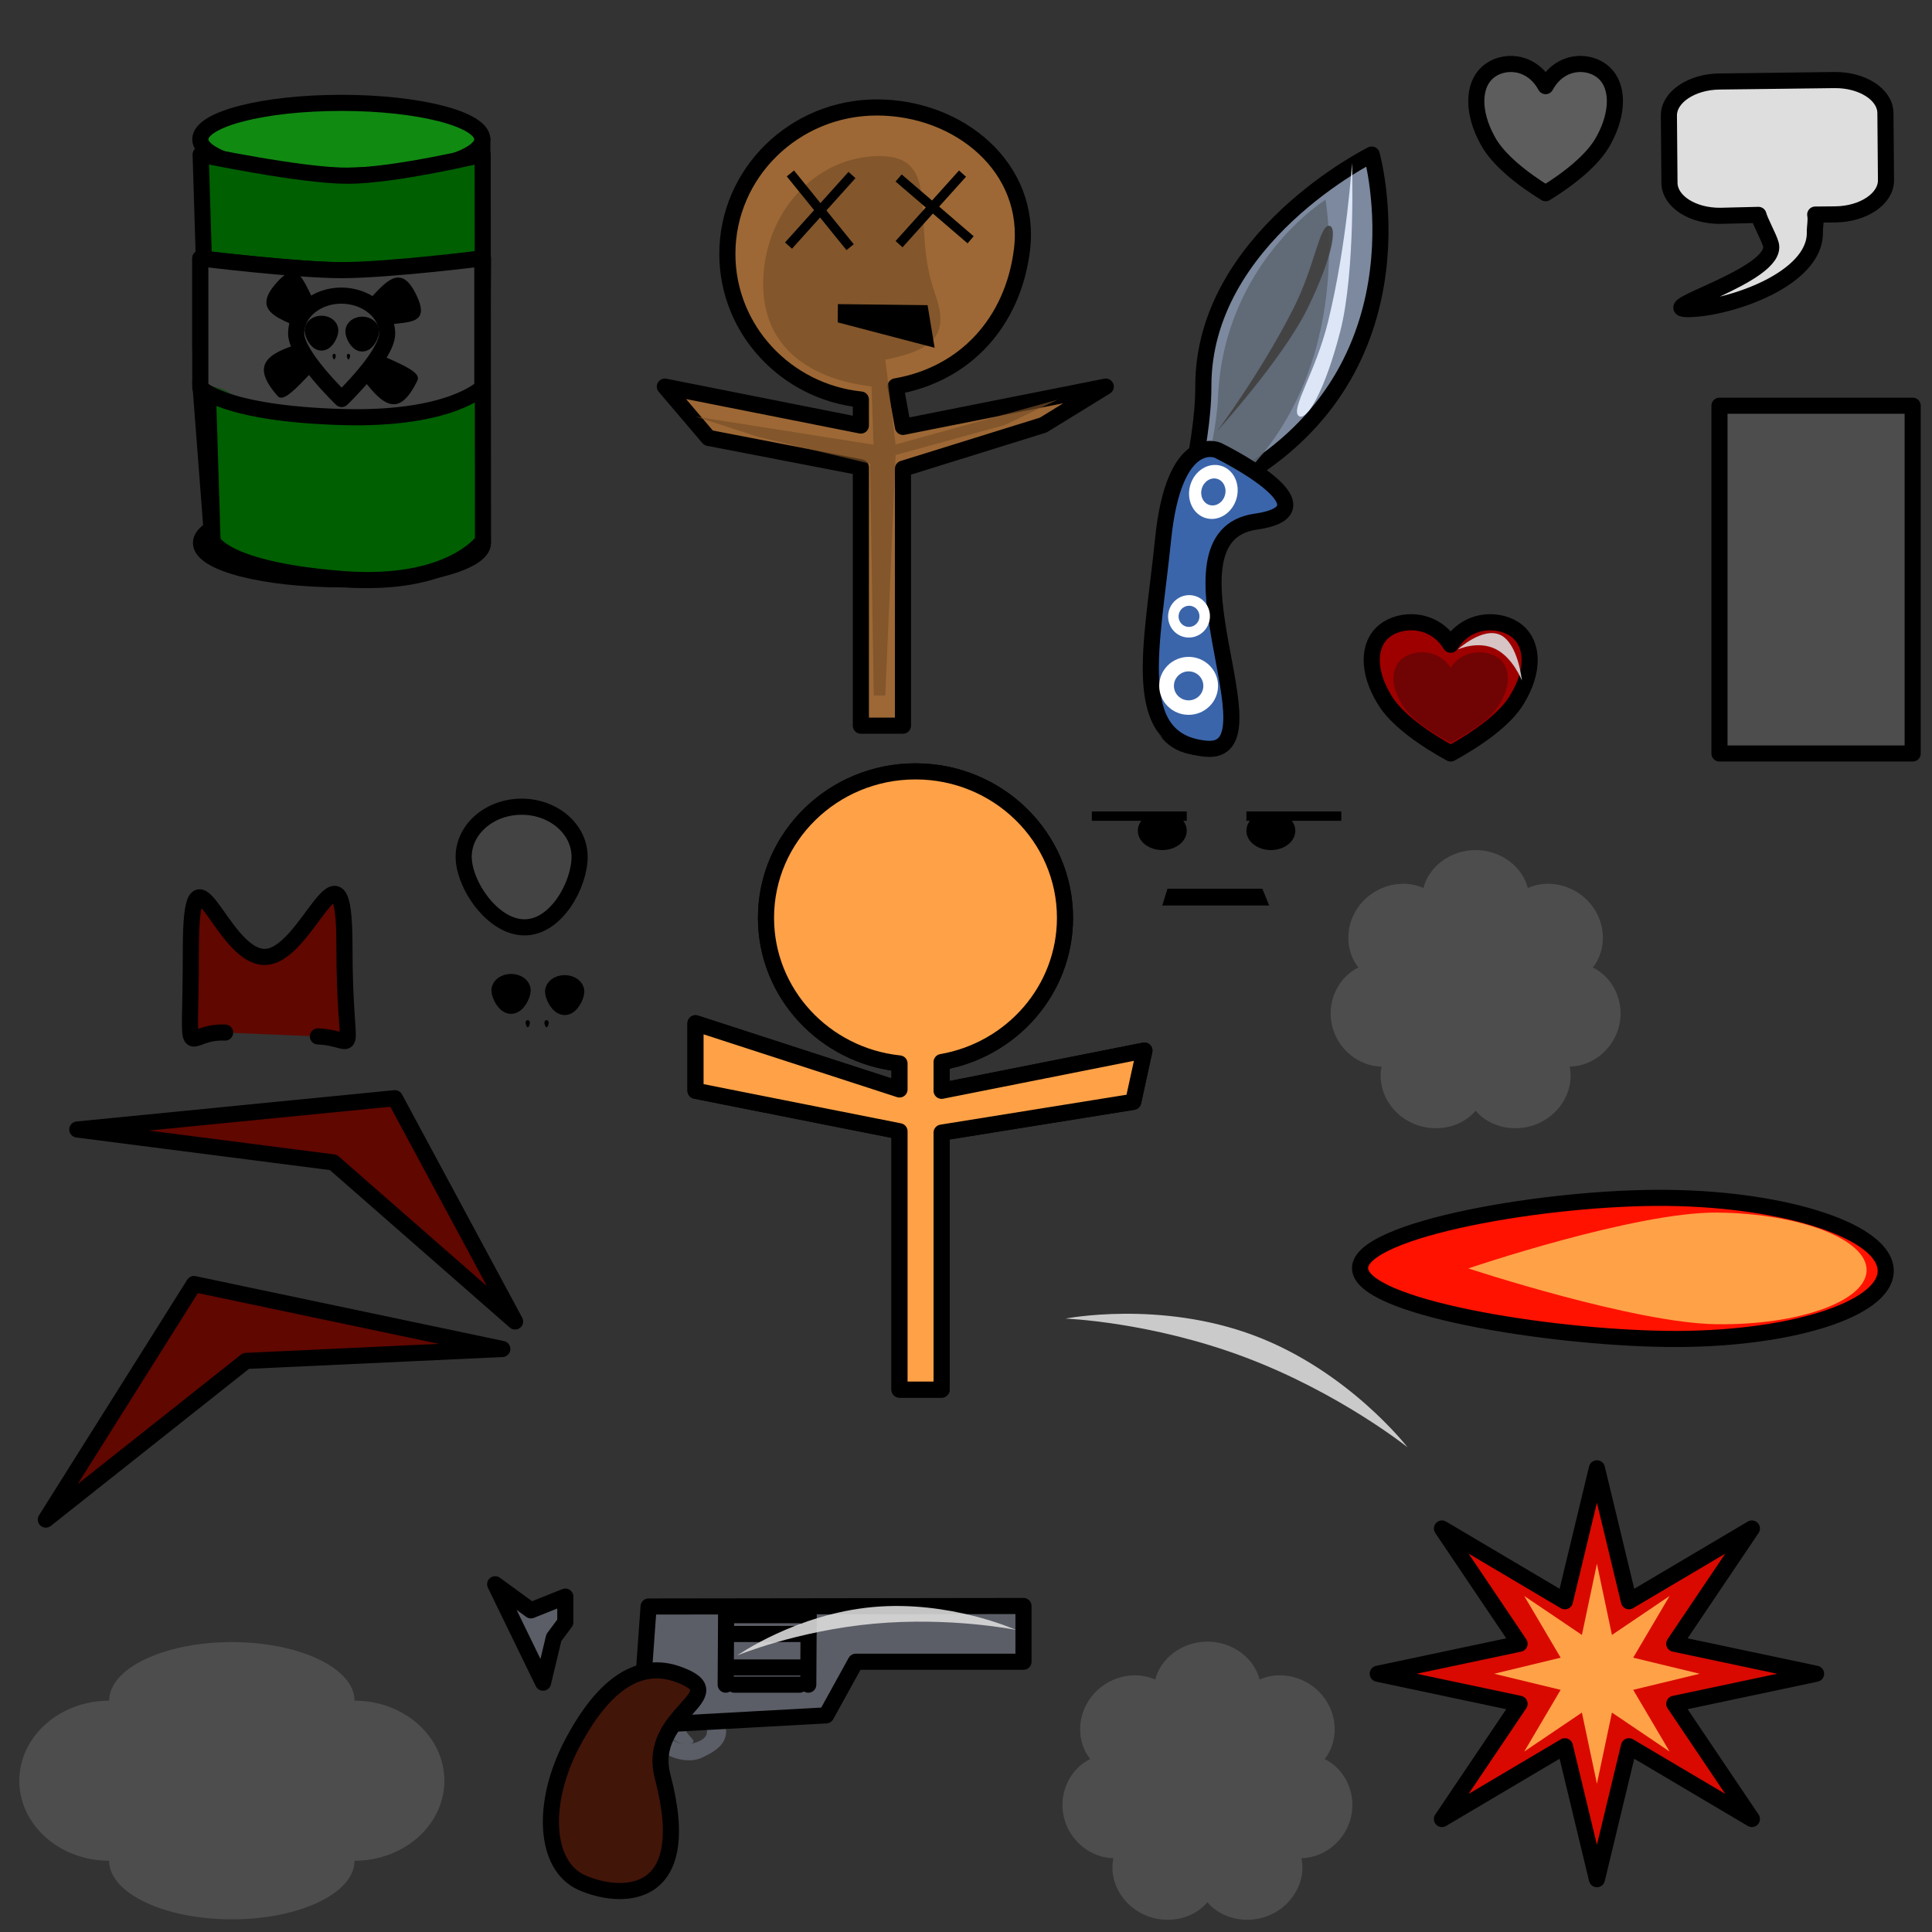 <?xml version="1.0" encoding="UTF-8" standalone="no"?><!DOCTYPE svg PUBLIC "-//W3C//DTD SVG 1.1//EN" "http://www.w3.org/Graphics/SVG/1.1/DTD/svg11.dtd"><svg width="100%" height="100%" viewBox="0 0 500 500" version="1.1" xmlns="http://www.w3.org/2000/svg" xmlns:xlink="http://www.w3.org/1999/xlink" xml:space="preserve" xmlns:serif="http://www.serif.com/" style="fill-rule:evenodd;clip-rule:evenodd;stroke-linecap:round;stroke-linejoin:round;stroke-miterlimit:1.5;"><rect x="0" y="0" width="500" height="500" fill="#333333" stroke="none"/><path d="M311.421,100c-0.076,-38.422 43.579,-60 43.579,-60c0,0 14.985,53.149 -32.167,82.51c-26.975,16.797 8.471,75.477 -14.559,70.612c-23.031,-4.865 3.21,-61.345 3.147,-93.122Z" style="fill:#7c899e;stroke:#000;stroke-width:4.17px;"/><path d="M315.225,102.723c1.568,-34.725 27.825,-51.031 27.825,-51.031c-0,0 8.44,47.407 -26.417,75.936c-19.941,16.32 2.854,67.863 -13.361,64.437c-16.214,-3.425 10.656,-60.623 11.953,-89.342Z" style="fill:#5f6774;fill-opacity:0.91;"/><path d="M301.01,139.538c2.828,-27.837 14.097,-23.032 14.097,-23.032c0,-0 31.624,15.387 9.886,18.493c-26.956,3.85 7.024,60.794 -13.01,58.759c-20.034,-2.036 -13.801,-26.382 -10.973,-54.22Z" style="fill:#3b65aa;stroke:#000;stroke-width:4.17px;"/><path d="M346.836,85.835c4.044,-15.683 3.058,-43.664 3.058,-43.664c0,-0 -1.273,20.937 -6.185,41.038c-3.197,13.086 -9.847,22.747 -7.599,24.439c1.967,1.48 6.681,-6.13 10.726,-21.813Z" style="fill:#e4eeff;fill-opacity:0.92;"/><path d="M338.446,79.698c-6.436,13.158 -23.446,31.871 -23.446,31.871c0,-0 11.373,-15.17 19.806,-31.878c5.49,-10.876 6.653,-21.398 9.156,-21.258c2.19,0.122 0.921,8.106 -5.516,21.265Z" style="fill:#404040;fill-opacity:0.92;"/><path d="M307.616,170c4.203,0 7.616,3.361 7.616,7.5c0,4.139 -3.413,7.5 -7.616,7.5c-4.203,0 -7.616,-3.361 -7.616,-7.5c0,-4.139 3.413,-7.5 7.616,-7.5Zm0,3.75c2.102,0 3.808,1.68 3.808,3.75c0,2.07 -1.706,3.75 -3.808,3.75c-2.102,0 -3.808,-1.68 -3.808,-3.75c0,-2.07 1.706,-3.75 3.808,-3.75Z" style="fill:#fff;"/><path d="M309.248,154.23c2.867,0.83 4.509,3.87 3.666,6.783c-0.844,2.914 -3.856,4.606 -6.722,3.776c-2.867,-0.83 -4.509,-3.869 -3.666,-6.783c0.844,-2.914 3.856,-4.606 6.722,-3.776Zm-0.764,2.64c1.433,0.415 2.255,1.935 1.833,3.392c-0.422,1.456 -1.928,2.302 -3.361,1.887c-1.433,-0.415 -2.255,-1.934 -1.833,-3.391c0.422,-1.457 1.928,-2.303 3.361,-1.888Z" style="fill:#fff;"/><path d="M315.978,120.54c3.302,0.956 5.104,4.766 4.022,8.503c-1.082,3.738 -4.641,5.996 -7.943,5.04c-3.302,-0.956 -5.105,-4.767 -4.023,-8.504c1.082,-3.737 4.642,-5.995 7.944,-5.039Zm-0.981,3.385c1.651,0.478 2.553,2.384 2.012,4.252c-0.541,1.869 -2.321,2.998 -3.972,2.52c-1.651,-0.478 -2.552,-2.383 -2.011,-4.252c0.541,-1.869 2.32,-2.998 3.971,-2.52Z" style="fill:#fff;"/><g><ellipse cx="88.506" cy="140.5" rx="36.494" ry="9.431" style="fill:#ebebeb;stroke:#000;stroke-width:4.17px;"/><g><rect x="55" y="36.051" width="69.825" height="103.949" style="fill:#118a12;fill-opacity:0.91;stroke:#000;stroke-width:4.17px;"/><ellipse cx="88.331" cy="36.051" rx="36.494" ry="9.431" style="fill:#118a12;stroke:#000;stroke-width:4.17px;"/><path d="M124.825,99.001c-0,0 -24.213,3.773 -36.319,3.773c-12.165,-0 -36.669,-3.773 -36.669,-3.773l3.163,41.499c-0,-0 2.659,8.319 33.506,9.431c27.995,1.01 36.319,-9.431 36.319,-9.431l-0,-41.499Z" style="fill:#118a12;stroke:#000;stroke-width:4.17px;"/></g><path d="M124.912,40c0,0 -22.806,5.482 -34.912,5.482c-12.165,0 -38.076,-5.482 -38.076,-5.482l3.076,100c0,0 2.746,7.453 33.594,9.852c27.995,2.177 36.406,-9.852 36.406,-9.852l-0.088,-100Z" style="fill:#005f01;stroke:#000;stroke-width:4.17px;"/><path d="M125,66.866c-0,-0 -22.894,3.134 -35,3.134c-12.165,0 -38.163,-3.134 -38.163,-3.134l-0,23.422c-0,-0 5.822,6.708 36.669,7.604c27.995,0.814 36.319,-7.604 36.319,-7.604l0.175,-23.422Z" style="fill:#118a12;stroke:#000;stroke-width:4.17px;"/><path d="M124.825,66.866c-0,-0 -24.3,3.041 -36.407,3.041c-12.164,0 -36.581,-3.041 -36.581,-3.041l-0,33.46c-0,0 5.822,6.708 36.669,7.605c27.995,0.814 36.319,-7.605 36.319,-7.605l-0,-33.46Z" style="fill:#434343;"/><clipPath id="_clip1"><path d="M124.825,66.866c-0,-0 -24.3,3.041 -36.407,3.041c-12.164,0 -36.581,-3.041 -36.581,-3.041l-0,33.46c-0,0 5.822,6.708 36.669,7.605c27.995,0.814 36.319,-7.605 36.319,-7.605l-0,-33.46Z"/></clipPath><g clip-path="url(#_clip1)"><path d="M124.825,140.5c-0,-0 -38.712,-7.478 -49.825,-5.5c-10.327,1.838 -1.721,-31.517 -20,-35l0,40.5c0,-0 2.659,8.319 33.506,9.431c27.995,1.01 36.319,-9.431 36.319,-9.431Z" style="fill:#154915;"/></g><path d="M124.825,66.866c-0,-0 -24.3,3.041 -36.407,3.041c-12.164,0 -36.581,-3.041 -36.581,-3.041l-0,33.46c-0,0 5.822,6.708 36.669,7.605c27.995,0.814 36.319,-7.605 36.319,-7.605l-0,-33.46Z" style="fill:none;stroke:#000;stroke-width:4.17px;"/></g><path d="M87.299,85.827c8.545,6.197 22.359,9.24 20.736,12.63c-7.61,15.893 -13.78,-3.234 -22.324,-9.431c-8.545,-6.197 -22.858,-6.272 -13.96,-16.057c7.775,-8.55 7.004,6.662 15.548,12.858Z"/><path d="M90.716,87.038c-8.661,6.022 -16.384,18.274 -18.849,15.482c-11.558,-13.089 7.883,-12.15 16.543,-18.172c8.661,-6.021 13.893,-19.827 19.489,-7.696c4.889,10.599 -8.523,4.364 -17.183,10.386Z"/><path d="M88.331,76.504c6.288,-0 11.86,4.208 11.86,9.838c0,5.63 -11.773,16.922 -11.773,16.922c0,-0 -11.772,-11.292 -11.772,-16.922c-0,-5.63 5.397,-9.838 11.685,-9.838Z" style="fill:#434343;stroke:#000;stroke-width:4.17px;"/><path d="M83.204,83.79c1.258,0 2.279,0.762 2.279,1.701c-0,0.938 -1.021,3.157 -2.279,3.157c-1.258,0 -2.279,-2.219 -2.279,-3.157c0,-0.939 1.021,-1.701 2.279,-1.701Z" style="stroke:#000;stroke-width:4.17px;"/><path d="M86.479,91.563c0.236,-0 0.428,0.228 0.428,0.51c-0,0.281 -0.192,0.947 -0.428,0.947c-0.235,0 -0.427,-0.666 -0.427,-0.947c0,-0.282 0.192,-0.51 0.427,-0.51Z"/><path d="M90.182,91.563c0.236,-0 0.427,0.228 0.427,0.51c0,0.281 -0.191,0.947 -0.427,0.947c-0.236,0 -0.427,-0.666 -0.427,-0.947c-0,-0.282 0.191,-0.51 0.427,-0.51Z"/><path d="M50.215,332.309l-38.352,60.959l51.798,-41.059l66.339,-3.096l-79.785,-16.804Z" style="fill:#600700;stroke:#000;stroke-width:4.17px;"/><path d="M102.199,284.215l31.106,57.79l-47.037,-41.175l-66.268,-8.516l82.199,-8.099Z" style="fill:#600700;stroke:#000;stroke-width:4.17px;"/><path d="M93.742,84.033c1.258,0 2.279,0.762 2.279,1.7c0,0.939 -1.021,3.158 -2.279,3.158c-1.257,-0 -2.278,-2.219 -2.278,-3.158c-0,-0.938 1.021,-1.7 2.278,-1.7Z" style="stroke:#000;stroke-width:4.17px;"/><g><path d="M135,208.775c8.279,-0 15,5.808 15,12.961c-0,7.154 -5.986,18.264 -14.264,18.264c-8.279,-0 -15.736,-11.11 -15.736,-18.264c-0,-7.153 6.721,-12.961 15,-12.961Z" style="fill:#434343;stroke:#000;stroke-width:4.17px;"/><path d="M58.264,267.223c-11.322,-0.49 -8.875,10.802 -8.875,-21.098c0,-31.9 7.551,1.031 18.874,1.522c11.322,0.49 20.876,-34.865 20.876,-2.965c0,31.9 4.447,24.031 -6.875,23.541" style="fill:#600700;stroke:#000;stroke-width:4.17px;"/><path d="M132.264,254.137c1.656,-0 3,0.968 3,2.16c0,1.192 -1.344,4.012 -3,4.012c-1.656,-0 -3,-2.82 -3,-4.012c0,-1.192 1.344,-2.16 3,-2.16Z" style="stroke:#000;stroke-width:4.17px;"/><path d="M136.577,264.012c0.31,-0 0.562,0.29 0.562,0.648c0,0.358 -0.252,1.203 -0.562,1.203c-0.311,0 -0.563,-0.845 -0.563,-1.203c0,-0.358 0.252,-0.648 0.563,-0.648Z"/><path d="M141.452,264.012c0.31,-0 0.562,0.29 0.562,0.648c0,0.358 -0.252,1.203 -0.562,1.203c-0.311,0 -0.563,-0.845 -0.563,-1.203c0,-0.358 0.252,-0.648 0.563,-0.648Z"/><path d="M146.139,254.445c1.656,0 3,0.968 3,2.16c0,1.193 -1.344,4.012 -3,4.012c-1.656,0 -3,-2.819 -3,-4.012c0,-1.192 1.344,-2.16 3,-2.16Z" style="stroke:#000;stroke-width:4.17px;"/></g><path d="M488.022,328.977c-0.127,10.072 -25.532,17.928 -56.697,17.534c-31.164,-0.395 -79.475,-8.29 -79.348,-18.362c0.128,-10.071 48.646,-18.53 79.811,-18.136c31.164,0.395 56.362,8.892 56.234,18.964Z" style="fill:#ff1200;stroke:#000;stroke-width:4.17px;"/><path d="M483.08,328.752c-0.101,7.973 -17.494,14.228 -38.816,13.957c-21.322,-0.27 -64.264,-14.447 -64.264,-14.447c0,0 43.308,-14.717 64.63,-14.447c21.322,0.27 38.551,6.963 38.45,14.937Z" style="fill:#ffa147;"/><path d="M178.913,451.249c2.159,-0.954 -2.75,-2.376 -1.541,-5.779c2.381,-6.703 -2.059,-6.254 -4.218,-5.299c-2.159,0.954 -2.621,4.212 -1.032,7.269c1.59,3.057 4.633,4.764 6.791,3.809Z" style="fill:#5b5e67;"/><path d="M176.234,439.447c5.412,-0.902 10.69,2.876 11.546,7.245c0.856,4.368 -2.409,6.483 -6.174,8.207c-4.925,2.256 -12.769,-1.533 -13.625,-5.902c-0.856,-4.368 2.842,-8.648 8.253,-9.55Zm0.776,3.958c2.706,-0.451 5.481,1.913 5.91,4.097c0.428,2.184 -1.653,3.367 -4.358,3.818c-2.706,0.451 -5.251,-0.956 -5.679,-3.14c-0.428,-2.184 1.421,-4.324 4.127,-4.775Z" style="fill:#5b5e67;"/><path d="M264.88,415.628l-97.022,0.135l-2.217,30.821l48.166,-2.648l7.658,-13.878l43.415,-0l-0,-14.43Z" style="fill:#5b5e67;stroke:#000;stroke-width:4.17px;"/><path d="M137.406,416.76l-9.258,-6.76l12.392,25.471l2.792,-11.647l2.969,-3.986l-0,-6.637l-8.895,3.559Z" style="fill:#5b5e67;stroke:#000;stroke-width:4.17px;"/><path d="M175.516,433.315c15.262,5.517 -8.443,9.776 -4.018,26.508c8.715,32.949 -11.44,31.661 -21,27.357c-9.56,-4.303 -10.619,-20.465 -2.363,-36.067c8.255,-15.603 17.477,-21.379 27.381,-17.798Z" style="fill:#421509;stroke:#000;stroke-width:4.17px;"/><path d="M209.287,418.007c0,-0 -0.023,4.029 -0.053,8.992c-0.029,4.964 -0.053,8.993 -0.053,8.993c0,0 0.024,-4.029 0.053,-8.993c0.03,-4.963 0.053,-8.992 0.053,-8.992Z" style="fill:#663539;stroke:#000;stroke-width:4.17px;"/><path d="M187.918,417.62c-0,-0 -0.025,4.116 -0.054,9.186c-0.03,5.07 -0.055,9.186 -0.055,9.186c0,0 0.025,-4.116 0.055,-9.186c0.029,-5.07 0.054,-9.186 0.054,-9.186Z" style="fill:#663539;stroke:#000;stroke-width:4.17px;"/><path d="M206.934,431.535l-8.443,0l-8.444,0l8.444,0l8.443,0Z" style="fill:#663539;stroke:#000;stroke-width:4.17px;"/><path d="M206.934,435.992l-8.443,0l-8.444,0l8.444,0l8.443,0Z" style="fill:#663539;stroke:#000;stroke-width:4.17px;"/><path d="M209.181,422.87l-9.567,0l-9.567,0l9.567,0l9.567,0Z" style="fill:#663539;stroke:#000;stroke-width:4.17px;"/><path d="M209.181,418.007l-9.567,-0l-9.567,-0l9.567,-0l9.567,-0Z" style="fill:#663539;stroke:#000;stroke-width:4.17px;"/><path d="M413.282,380l8.29,34.405l31.816,-18.832l-20.091,29.823l36.703,7.772l-36.703,7.772l20.091,29.823l-31.816,-18.833l-8.29,34.406l-8.291,-34.406l-31.815,18.833l20.09,-29.823l-36.703,-7.772l36.703,-7.772l-20.09,-29.823l31.815,18.832l8.291,-34.405Z" style="fill:#d90900;stroke:#000;stroke-width:4.17px;"/><path d="M413.282,404.694l3.888,18.426l14.921,-10.086l-9.422,15.972l17.213,4.162l-17.213,4.162l9.422,15.972l-14.921,-10.086l-3.888,18.426l-3.888,-18.426l-14.921,10.086l9.422,-15.972l-17.213,-4.162l17.213,-4.162l-9.422,-15.972l14.921,10.086l3.888,-18.426Z" style="fill:#ffa147;"/><path d="M368.384,229.818c1.385,-5.524 6.963,-9.818 13.502,-9.818c6.539,0 12.117,4.294 13.503,9.818c5.295,-2.389 12.219,-0.816 16.296,4.165c4.077,4.982 4.109,11.909 0.541,16.408c5.218,2.545 8.273,8.8 6.818,15.012c-1.455,6.212 -6.993,10.556 -12.827,10.643c1.211,5.562 -1.902,11.789 -7.794,14.554c-5.891,2.765 -12.829,1.254 -16.537,-3.137c-3.707,4.391 -10.645,5.902 -16.537,3.137c-5.891,-2.765 -9.005,-8.992 -7.793,-14.554c-5.835,-0.087 -11.373,-4.431 -12.828,-10.643c-1.455,-6.212 1.6,-12.467 6.819,-15.012c-3.569,-4.499 -3.536,-11.426 0.541,-16.408c4.077,-4.981 11,-6.554 16.296,-4.165Z" style="fill:#666;fill-opacity:0.51;"/><path d="M298.977,434.668c1.385,-5.523 6.963,-9.818 13.502,-9.818c6.539,0 12.117,4.295 13.503,9.818c5.295,-2.388 12.219,-0.816 16.296,4.165c4.077,4.982 4.109,11.909 0.541,16.409c5.218,2.545 8.273,8.799 6.818,15.011c-1.455,6.212 -6.993,10.556 -12.827,10.643c1.211,5.562 -1.902,11.79 -7.794,14.554c-5.891,2.765 -12.829,1.254 -16.537,-3.137c-3.707,4.391 -10.645,5.902 -16.537,3.137c-5.891,-2.764 -9.005,-8.992 -7.793,-14.554c-5.835,-0.087 -11.373,-4.431 -12.828,-10.643c-1.455,-6.212 1.6,-12.466 6.819,-15.011c-3.569,-4.5 -3.536,-11.427 0.541,-16.409c4.077,-4.981 11,-6.553 16.296,-4.165Z" style="fill:#666;fill-opacity:0.51;"/><path d="M28.246,440.133c-0,-8.369 14.228,-15.164 31.754,-15.164c17.526,0 31.754,6.795 31.754,15.164c12.83,-0 23.246,9.281 23.246,20.713c0,11.433 -10.416,20.714 -23.246,20.714c0,8.369 -14.228,15.164 -31.754,15.164c-17.526,-0 -31.754,-6.795 -31.754,-15.164c-12.83,0 -23.246,-9.281 -23.246,-20.714c0,-11.432 10.416,-20.713 23.246,-20.713Z" style="fill:#666;fill-opacity:0.51;"/><path d="M232.793,275.221c-19.411,-2.024 -34.554,-18.137 -34.554,-37.688c0,-20.919 17.337,-37.903 38.691,-37.903c21.353,-0 38.69,16.984 38.69,37.903c-0,18.661 -13.797,34.191 -31.934,37.325l-0,7.443l52.486,-10.423l-2.896,13.271l-49.59,7.971l-0,66.51l-10.893,-0l0,-66.86l-52.793,-10.484l-0,-17.472l52.793,17.137l0,-6.73Z" style="fill:#ffa147;stroke:#000;stroke-width:4.17px;"/><path d="M232.793,275.221c-19.411,-2.024 -34.554,-18.137 -34.554,-37.688c0,-20.919 17.337,-37.903 38.691,-37.903c21.353,-0 38.69,16.984 38.69,37.903c-0,18.661 -13.797,34.191 -31.934,37.325l-0,7.443l52.486,-10.423l-2.896,13.271l-49.59,7.971l-0,66.51l-10.893,-0l0,-66.86l-52.793,-10.484l-0,-17.472l52.793,17.137l0,-6.73Z" style="fill:#ffa147;stroke:#000;stroke-width:4.17px;"/><path d="M222.793,103.399c-19.411,-2.023 -34.554,-18.137 -34.554,-37.688c0,-20.919 17.337,-37.902 38.691,-37.902c21.353,-0 40.217,15.621 37.544,36.922c-2.323,18.517 -14.562,32.135 -32.699,35.269l1.911,10.48l52.486,-10.424l-16.172,9.944l-36.314,11.299l-0,66.51l-10.893,-0l0,-66.86l-39.429,-7.621l-11.297,-13.272l50.726,10.074l0,-6.731Z" style="fill:#9d6835;stroke:#000;stroke-width:4.17px;"/><path d="M225.557,100c-15.113,-1.766 -28.049,-9.478 -28.049,-26.538c-0,-18.253 13.498,-33.072 30.124,-33.072c16.626,-0 7.933,17.668 14.249,35.271c3.537,9.857 1.36,14.676 -12.761,17.411l2.655,21.964l41.983,-11.606l-13.758,6.57l-28.225,7.765l-2.655,62.235l-2.991,-0l-0.954,-60l-28.79,-6.898l-16.385,-5.293l46.065,7.275l-0.508,-15.084Z" style="fill:#774e27;fill-opacity:0.69;"/><path d="M469.777,55.534c0.287,1.478 -0.117,3.036 -0.092,4.61c0.187,12.216 -22.293,19.696 -32.587,19.854c-10.295,0.158 23.238,-8.765 21.205,-16.714c-0.467,-1.824 -2.782,-5.927 -3.219,-7.671l-9.795,0.24c-7.262,0.09 -13.192,-3.732 -13.233,-8.528l-0.148,-17.382c-0.041,-4.797 5.822,-8.764 13.084,-8.854l29.719,-0.368c7.262,-0.089 13.192,3.732 13.233,8.529l0.148,17.381c0.041,4.797 -5.822,8.764 -13.084,8.854l-5.231,0.049Z" style="fill:#dedede;stroke:#000;stroke-width:4.17px;"/><rect x="445" y="105" width="50" height="90" style="fill:#666;fill-opacity:0.51;stroke:#000;stroke-width:4.17px;"/><path d="M375.436,166.861c4.303,-7.035 12.908,-7.035 17.21,-3.518c4.302,3.518 4.302,10.553 -0,17.587c-3.012,5.277 -10.756,10.553 -17.21,14.07c-6.453,-3.517 -14.198,-8.793 -17.209,-14.07c-4.303,-7.034 -4.303,-14.069 -0,-17.587c4.302,-3.517 12.907,-3.517 17.209,3.518Z" style="fill:#9e0000;stroke:#000;stroke-width:4.17px;"/><path d="M400,22.29c3.776,-6.927 11.328,-6.927 15.104,-3.464c3.777,3.464 3.777,10.392 0,17.319c-2.643,5.196 -9.44,10.391 -15.104,13.855c-5.664,-3.464 -12.461,-8.659 -15.104,-13.855c-3.777,-6.927 -3.777,-13.855 -0,-17.319c3.776,-3.463 11.328,-3.463 15.104,3.464Z" style="fill:#5d5d5d;stroke:#000;stroke-width:4.17px;"/><path d="M375.436,172.816c3.118,-4.843 9.353,-4.843 12.471,-2.421c3.118,2.421 3.118,7.264 0,12.108c-2.182,3.632 -7.794,7.264 -12.471,9.686c-4.676,-2.422 -10.288,-6.054 -12.47,-9.686c-3.118,-4.844 -3.118,-9.687 -0,-12.108c3.117,-2.422 9.353,-2.422 12.47,2.421Z" style="fill:#4d0808;fill-opacity:0.57;"/><ellipse cx="300.798" cy="215" rx="6.331" ry="5"/><rect x="282.569" y="210" width="24.56" height="2.422"/><path d="M220.95,63.206l-15.458,-19.085l-1.882,1.525l15.458,19.085l1.882,-1.525Z"/><path d="M204.968,64.366l16.425,-18.26l-1.801,-1.62l-16.425,18.26l1.801,1.62Z"/><path d="M233.576,64.001l16.424,-18.26l-1.801,-1.62l-16.424,18.26l1.801,1.62Z"/><path d="M251.988,61.141l-18.635,-15.997l-1.578,1.838l18.635,15.997l1.578,-1.838Z"/><path d="M216.793,83.429l25.088,6.571l-1.826,-11.024l-23.207,-0.27l-0.055,4.723Z"/><ellipse cx="328.899" cy="215" rx="6.331" ry="5"/><rect x="322.569" y="210" width="24.56" height="2.422"/><path d="M302.134,230l24.56,0l1.771,4.345l-27.667,-0l1.336,-4.345Z"/><path d="M262.924,421.814c0,0 -16.915,-3.421 -36.809,-1.599c-19.894,1.822 -35.283,8.2 -35.283,8.2c0,0 15.161,-10.687 35.055,-12.509c19.894,-1.822 37.037,5.908 37.037,5.908Z" style="fill:#dedede;fill-opacity:0.88;"/><path d="M393.869,176.138c-0,0 -2.3,-5.984 -6.884,-8.205c-4.583,-2.221 -9.727,0.157 -9.727,0.157c0,-0 6.483,-5.972 11.067,-3.751c4.584,2.221 5.544,11.799 5.544,11.799Z" style="fill:#dedede;fill-opacity:0.88;"/><path d="M364.272,374.554c-0,-0 -17.66,-14.121 -42.094,-23.311c-24.435,-9.189 -46.45,-9.989 -46.45,-9.989c0,-0 24.449,-4.802 48.884,4.388c24.434,9.189 39.66,28.912 39.66,28.912Z" style="fill:#dedede;fill-opacity:0.88;"/></svg>